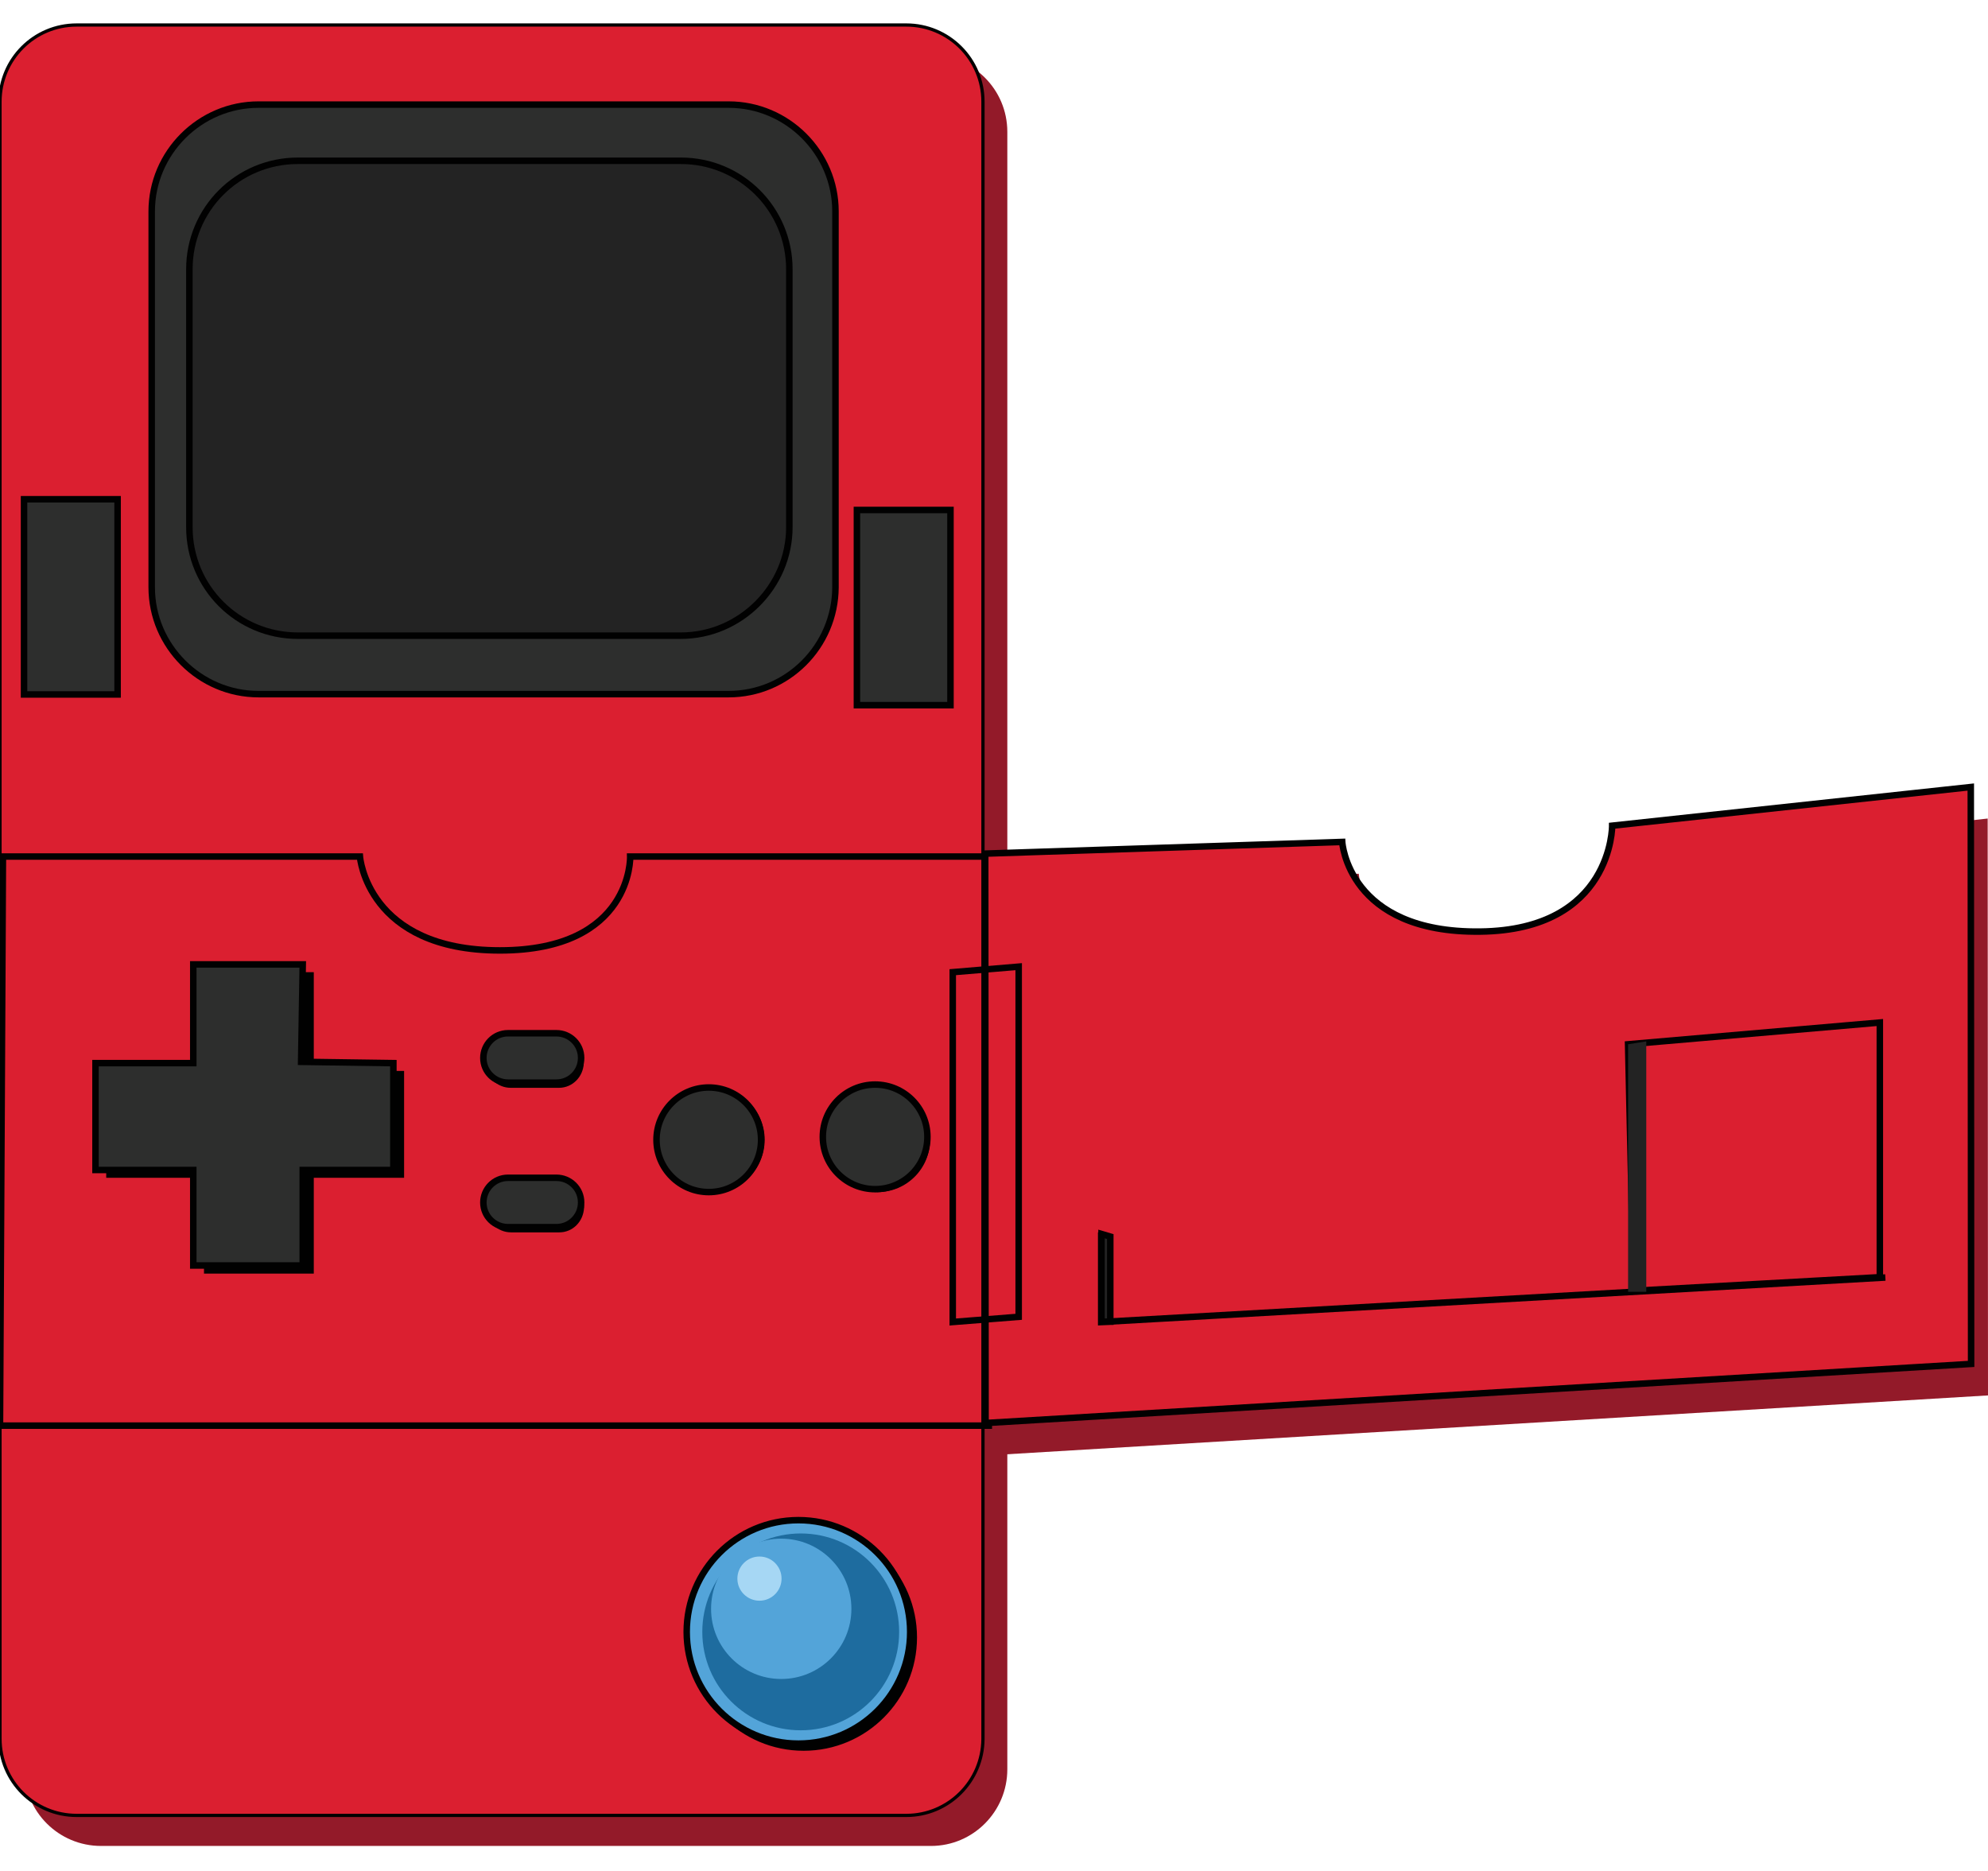 <?xml version="1.0" encoding="utf-8"?>
<!-- Generator: Adobe Illustrator 21.0.2, SVG Export Plug-In . SVG Version: 6.00 Build 0)  -->
<svg version="1.1" id="Layer_1" xmlns="http://www.w3.org/2000/svg" xmlns:xlink="http://www.w3.org/1999/xlink" x="0px" y="0px"
	 viewBox="0 0 612 576" style="enable-background:new 0 0 612 576;" xml:space="preserve">
<style type="text/css">
	.st0{fill:#931A29;}
	.st1{fill:#DB1F30;stroke:#010101;stroke-miterlimit:10;}
	.st2{fill:#DB1F30;}
	.st3{fill:#2D2E2D;stroke:#010101;stroke-width:2;stroke-miterlimit:10;}
	.st4{fill:#232323;stroke:#010101;stroke-width:2;stroke-miterlimit:10;}
	.st5{fill:#010101;}
	.st6{fill:#010101;stroke:#010101;stroke-miterlimit:10;}
	.st7{fill:#53A4D9;stroke:#010101;stroke-width:2;stroke-miterlimit:10;}
	.st8{fill:#1E6C9F;}
	.st9{fill:#53A4D9;}
	.st10{fill:#A6D7F4;}
	.st11{fill:none;stroke:#010101;stroke-width:2;stroke-miterlimit:10;}
	.st12{fill:#DB1F30;stroke:#010101;stroke-width:2;stroke-miterlimit:10;}
	.st13{fill:#232323;}
</style>
<g id="Layer_5">
	<g>
		<path class="st0" d="M286.6,568.3H31.1c-13,0-23.6-10.5-23.6-23.6V40.6c0-13,10.5-23.6,23.6-23.6h255.4c13,0,23.6,10.5,23.6,23.6
			v504.1C310.1,557.7,299.6,568.3,286.6,568.3z"/>
		<path class="st1" d="M279,558.9H23.6c-13,0-23.6-10.5-23.6-23.6v-504c0-13,10.5-23.6,23.6-23.6H279c13,0,23.6,10.5,23.6,23.6
			v504.1C302.5,548.4,292,558.9,279,558.9z"/>
		<rect x="51.2" y="56.1" class="st2" width="225.2" height="140.1"/>
		<path class="st3" d="M224.3,213.7H79.6c-18.1,0-32.9-14.8-32.9-32.9V65.1c0-18.1,14.8-32.9,32.9-32.9h144.7
			c18.1,0,32.9,14.8,32.9,32.9v115.7C257.1,199,242.4,213.7,224.3,213.7z"/>
		<path class="st4" d="M209.6,195.7H91.7c-18.5,0-33.4-14.9-33.4-33.4V82.9c0-18.5,14.9-33.4,33.4-33.4h117.9
			c18.5,0,33.4,14.9,33.4,33.4v79.4C243,180.6,227.9,195.7,209.6,195.7z"/>
		<rect x="7.4" y="153.7" class="st3" width="28.8" height="60.1"/>
		<rect x="263.8" y="157" class="st3" width="28.8" height="60.1"/>
		<g>
			<rect x="32.7" y="329.7" class="st5" width="91.7" height="32.9"/>
			<rect x="62.8" y="299.3" class="st5" width="33.8" height="92.8"/>
		</g>
		<path class="st5" d="M172.1,334.9h-14.9c-4.1,0-7.6-3.3-7.6-7.6l0,0c0-4.1,3.3-7.6,7.6-7.6h14.9c4.1,0,7.6,3.3,7.6,7.6l0,0
			C179.6,331.4,176.3,334.9,172.1,334.9z"/>
		<path class="st3" d="M171.3,333.3h-14.9c-4.1,0-7.6-3.3-7.6-7.6l0,0c0-4.1,3.3-7.6,7.6-7.6h14.9c4.1,0,7.6,3.3,7.6,7.6l0,0
			C178.9,329.9,175.5,333.3,171.3,333.3z"/>
		<path class="st5" d="M172.2,379.4h-14.9c-4.1,0-7.6-3.3-7.6-7.6l0,0c0-4.1,3.3-7.6,7.6-7.6h14.9c4.1,0,7.6,3.3,7.6,7.6l0,0
			C179.6,376.1,176.3,379.4,172.2,379.4z"/>
		<path class="st3" d="M171.3,377.8h-14.9c-4.1,0-7.6-3.3-7.6-7.6l0,0c0-4.1,3.3-7.6,7.6-7.6h14.9c4.1,0,7.6,3.3,7.6,7.6l0,0
			C178.9,374.4,175.5,377.8,171.3,377.8z"/>
		<circle class="st5" cx="219.3" cy="350.9" r="16.1"/>
		<circle class="st5" cx="270.2" cy="350.9" r="16.1"/>
		<circle class="st3" cx="269.4" cy="350" r="16.1"/>
		<circle class="st3" cx="218.2" cy="350.9" r="16.1"/>
		<circle class="st6" cx="247.4" cy="504.1" r="34.4"/>
		<circle class="st7" cx="245.8" cy="502.4" r="34.4"/>
		<circle class="st8" cx="246.5" cy="502.4" r="30.3"/>
		<circle class="st9" cx="240.5" cy="495.3" r="21.6"/>
		<circle class="st10" cx="233.8" cy="486" r="6.8"/>
		<polygon class="st3" points="59.5,296.9 59.5,327.3 29.4,327.3 29.4,360.2 59.5,360.2 59.5,389.6 93.2,389.6 93.2,360.2 
			121.1,360.2 121.1,327.3 92.7,326.9 93.2,296.9 		"/>
		<path class="st0" d="M308.4,272.6l109.9-3.6c0,0,1.7,28.1,42.5,27.6c40.8-0.5,40.6-32.6,40.6-32.6L611.9,252l0.1,177.6
			l-303.4,18.2L308.4,272.6z"/>
		<path class="st11" d="M0.9,263.7h109.9c0,0,2.2,28.9,43.1,28.9s40.1-28.9,40.1-28.9h110.4v175.2H0L0.9,263.7z"/>
		<path class="st12" d="M303.3,262.8l109.9-3.6c0,0,1.7,28.1,42.5,27.6c40.8-0.5,40.6-32.6,40.6-32.6l110.4-11.9l0.1,177.6
			l-303.4,18.2L303.3,262.8z"/>
		<polygon class="st11" points="313.6,405.4 293.3,407 293.3,299.3 313.6,297.6 		"/>
		<polyline class="st12" points="580.4,393.3 339,407 339,379.4 		"/>
		<polygon class="st12" points="578.7,393.2 502.9,397.4 501.2,321.5 578.7,314.8 		"/>
		<polygon class="st4" points="341.8,406.9 339.1,406.9 339.1,379.9 341.8,380.7 		"/>
		<polygon class="st13" points="506.8,397.7 501.2,397.7 501.2,321.5 506.8,320.6 		"/>
	</g>
</g>
</svg>
